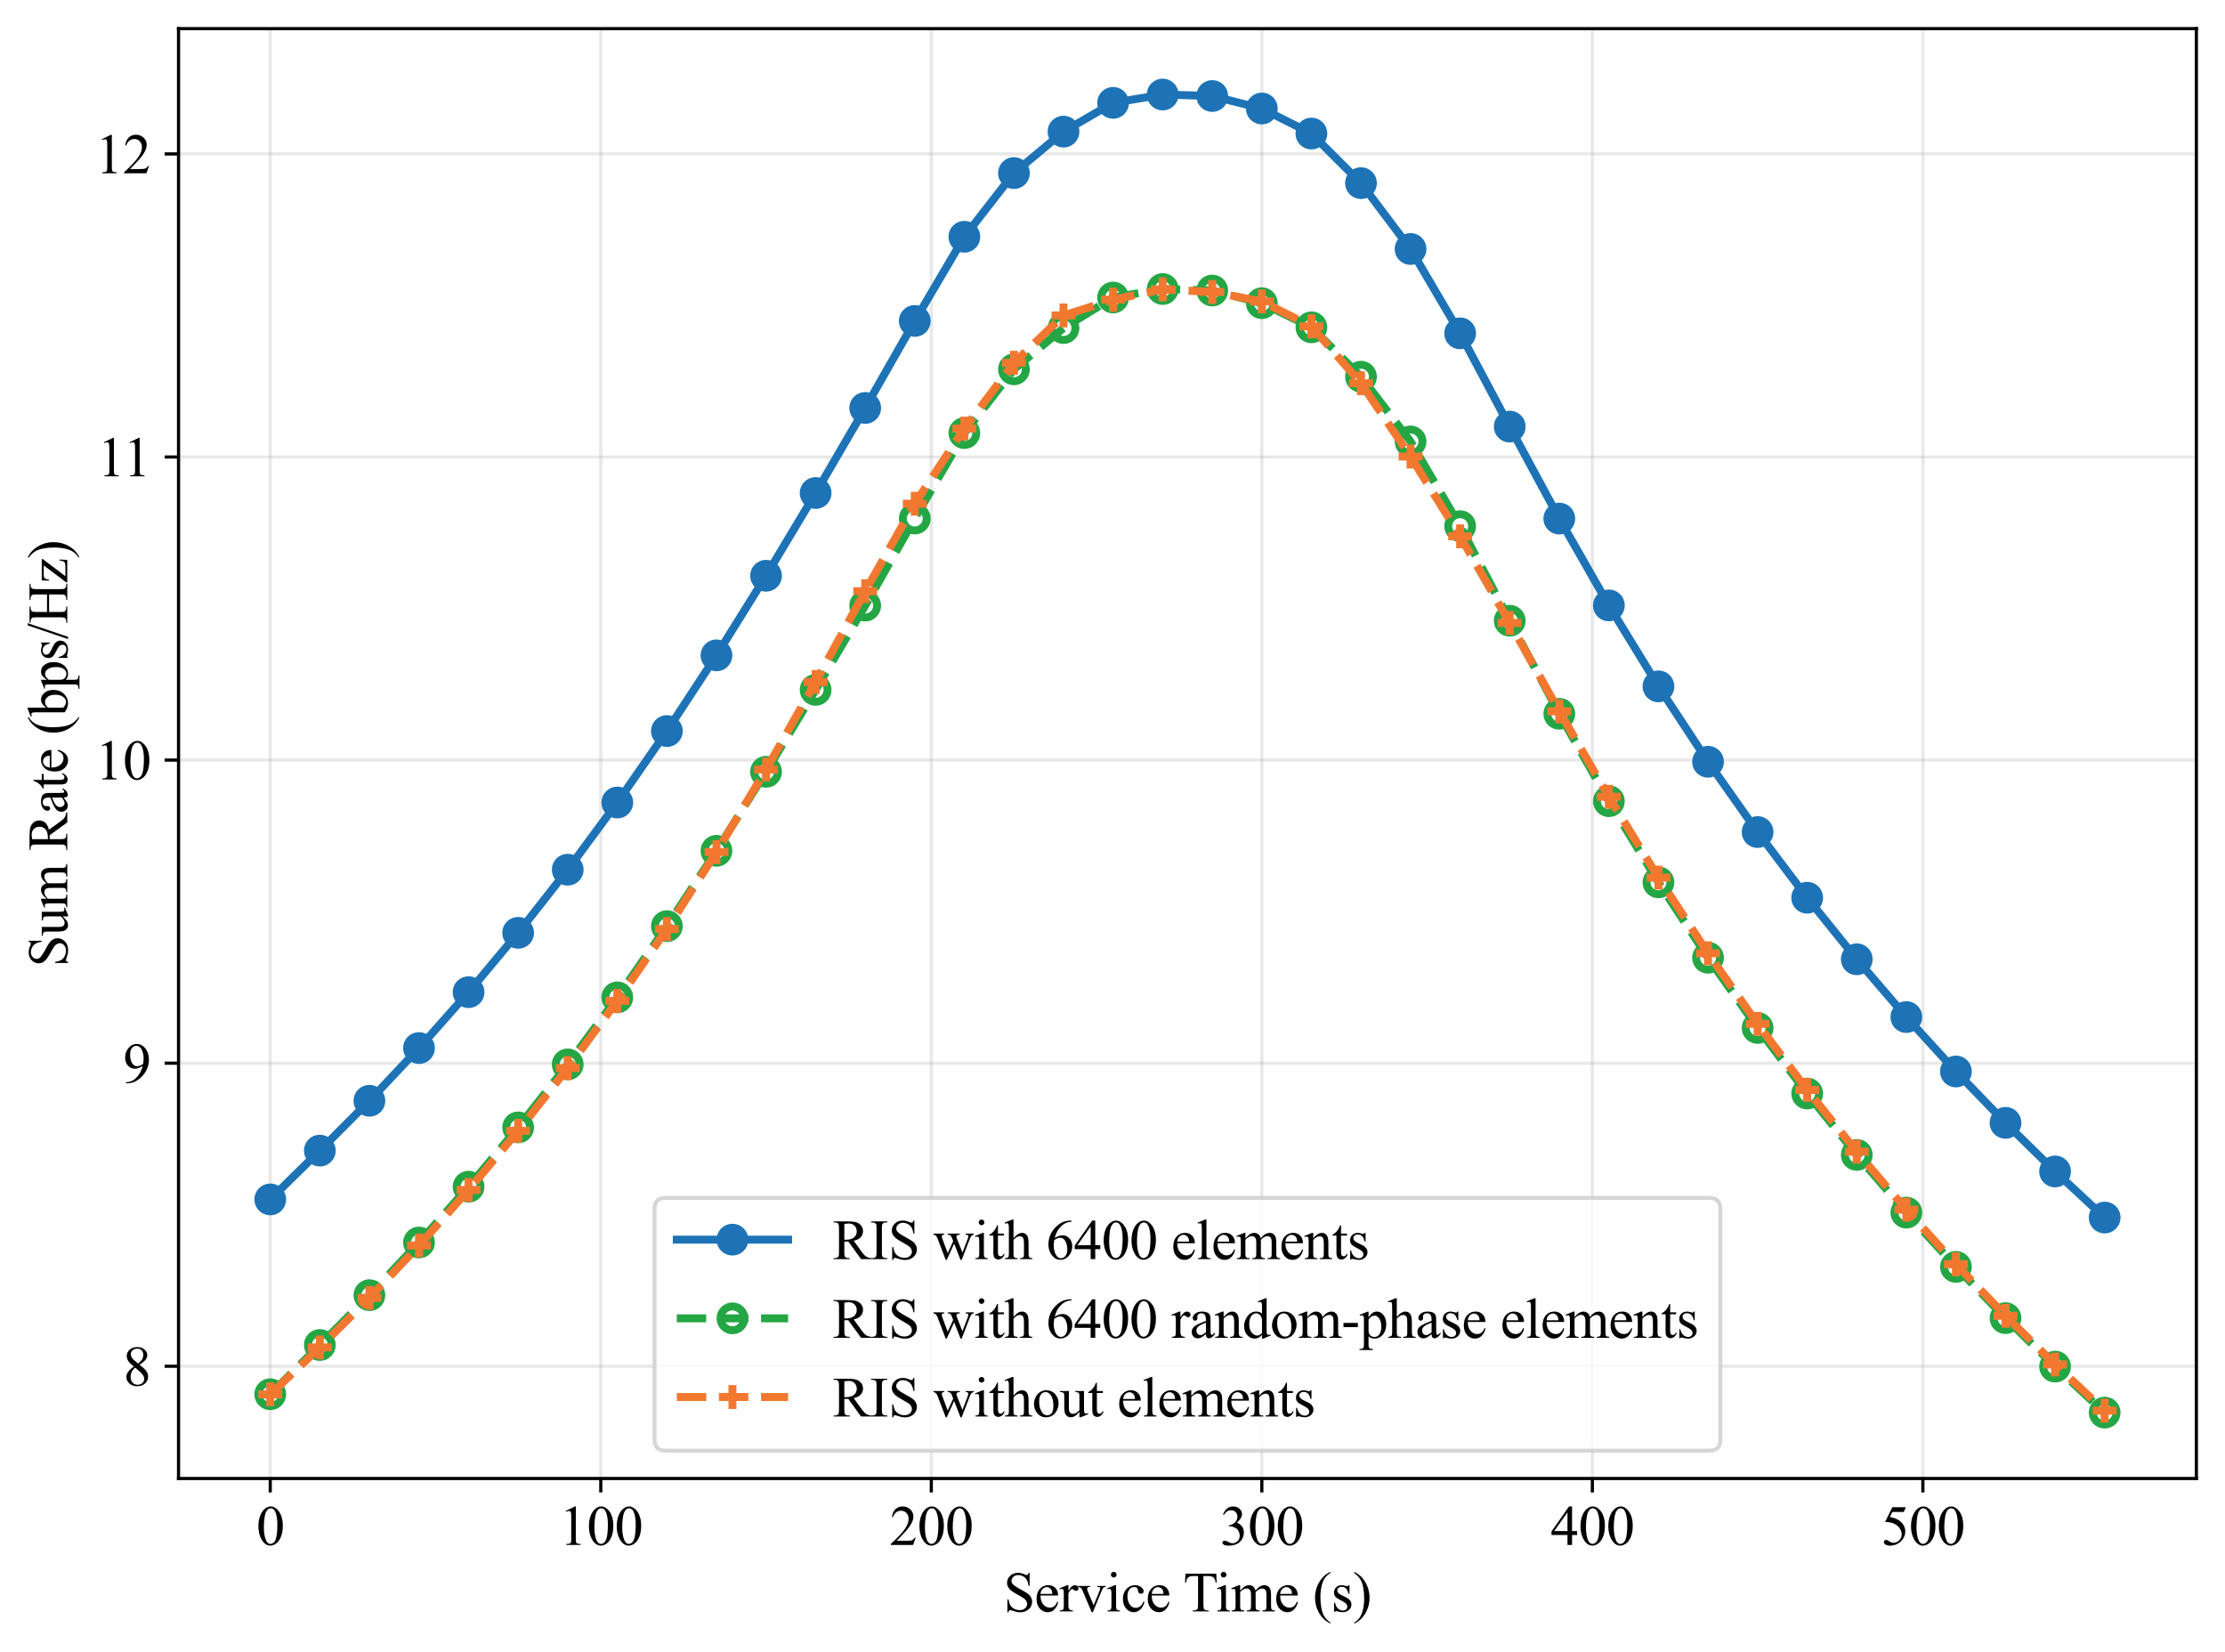 <?xml version="1.0" encoding="utf-8" standalone="no"?>
<!DOCTYPE svg PUBLIC "-//W3C//DTD SVG 1.1//EN"
  "http://www.w3.org/Graphics/SVG/1.1/DTD/svg11.dtd">
<svg xmlns:xlink="http://www.w3.org/1999/xlink" width="559.752pt" height="415.548pt" viewBox="0 0 559.752 415.548" xmlns="http://www.w3.org/2000/svg" version="1.1">
 <defs>
  <style type="text/css">*{stroke-linejoin: round; stroke-linecap: butt}</style>
 </defs>
 <g id="figure_1">
  <g id="patch_1">
   <path d="M 0 415.548 
L 559.752 415.548 
L 559.752 0 
L 0 0 
z
" style="fill: #ffffff"/>
  </g>
  <g id="axes_1">
   <g id="patch_2">
    <path d="M 44.916 371.916 
L 552.552 371.916 
L 552.552 7.2 
L 44.916 7.2 
z
" style="fill: #ffffff"/>
   </g>
   <g id="matplotlib.axis_1">
    <g id="xtick_1">
     <g id="line2d_1">
      <path d="M 67.99 371.916 
L 67.99 7.2 
" clip-path="url(#p9e7ca30a03)" style="fill: none; stroke: #b0b0b0; stroke-opacity: 0.3; stroke-width: 0.8; stroke-linecap: square"/>
     </g>
     <g id="line2d_2">
      <defs>
       <path id="mc1378a140d" d="M 0 0 
L 0 3.5 
" style="stroke: #000000; stroke-width: 0.8"/>
      </defs>
      <g>
       <use xlink:href="#mc1378a140d" x="67.99" y="371.916" style="stroke: #000000; stroke-width: 0.8"/>
      </g>
     </g>
     <g id="text_1">
      <!-- 0 -->
      <g transform="translate(64.49 388.637) scale(0.14 -0.14)">
       <defs>
        <path id="TimesNewRomanPSMT-30" d="M 231 2094 
Q 231 2819 450 3342 
Q 669 3866 1031 4122 
Q 1313 4325 1613 4325 
Q 2100 4325 2488 3828 
Q 2972 3213 2972 2159 
Q 2972 1422 2759 906 
Q 2547 391 2217 158 
Q 1888 -75 1581 -75 
Q 975 -75 572 641 
Q 231 1244 231 2094 
z
M 844 2016 
Q 844 1141 1059 588 
Q 1238 122 1591 122 
Q 1759 122 1940 273 
Q 2122 425 2216 781 
Q 2359 1319 2359 2297 
Q 2359 3022 2209 3506 
Q 2097 3866 1919 4016 
Q 1791 4119 1609 4119 
Q 1397 4119 1231 3928 
Q 1006 3669 925 3112 
Q 844 2556 844 2016 
z
" transform="scale(0.016)"/>
       </defs>
       <use xlink:href="#TimesNewRomanPSMT-30"/>
      </g>
     </g>
    </g>
    <g id="xtick_2">
     <g id="line2d_3">
      <path d="M 151.141 371.916 
L 151.141 7.2 
" clip-path="url(#p9e7ca30a03)" style="fill: none; stroke: #b0b0b0; stroke-opacity: 0.3; stroke-width: 0.8; stroke-linecap: square"/>
     </g>
     <g id="line2d_4">
      <g>
       <use xlink:href="#mc1378a140d" x="151.141" y="371.916" style="stroke: #000000; stroke-width: 0.8"/>
      </g>
     </g>
     <g id="text_2">
      <!-- 100 -->
      <g transform="translate(140.641 388.637) scale(0.14 -0.14)">
       <defs>
        <path id="TimesNewRomanPSMT-31" d="M 750 3822 
L 1781 4325 
L 1884 4325 
L 1884 747 
Q 1884 391 1914 303 
Q 1944 216 2037 169 
Q 2131 122 2419 116 
L 2419 0 
L 825 0 
L 825 116 
Q 1125 122 1212 167 
Q 1300 213 1334 289 
Q 1369 366 1369 747 
L 1369 3034 
Q 1369 3497 1338 3628 
Q 1316 3728 1258 3775 
Q 1200 3822 1119 3822 
Q 1003 3822 797 3725 
L 750 3822 
z
" transform="scale(0.016)"/>
       </defs>
       <use xlink:href="#TimesNewRomanPSMT-31"/>
       <use xlink:href="#TimesNewRomanPSMT-30" x="50"/>
       <use xlink:href="#TimesNewRomanPSMT-30" x="100"/>
      </g>
     </g>
    </g>
    <g id="xtick_3">
     <g id="line2d_5">
      <path d="M 234.292 371.916 
L 234.292 7.2 
" clip-path="url(#p9e7ca30a03)" style="fill: none; stroke: #b0b0b0; stroke-opacity: 0.3; stroke-width: 0.8; stroke-linecap: square"/>
     </g>
     <g id="line2d_6">
      <g>
       <use xlink:href="#mc1378a140d" x="234.292" y="371.916" style="stroke: #000000; stroke-width: 0.8"/>
      </g>
     </g>
     <g id="text_3">
      <!-- 200 -->
      <g transform="translate(223.792 388.637) scale(0.14 -0.14)">
       <defs>
        <path id="TimesNewRomanPSMT-32" d="M 2934 816 
L 2638 0 
L 138 0 
L 138 116 
Q 1241 1122 1691 1759 
Q 2141 2397 2141 2925 
Q 2141 3328 1894 3587 
Q 1647 3847 1303 3847 
Q 991 3847 742 3664 
Q 494 3481 375 3128 
L 259 3128 
Q 338 3706 661 4015 
Q 984 4325 1469 4325 
Q 1984 4325 2329 3994 
Q 2675 3663 2675 3213 
Q 2675 2891 2525 2569 
Q 2294 2063 1775 1497 
Q 997 647 803 472 
L 1909 472 
Q 2247 472 2383 497 
Q 2519 522 2628 598 
Q 2738 675 2819 816 
L 2934 816 
z
" transform="scale(0.016)"/>
       </defs>
       <use xlink:href="#TimesNewRomanPSMT-32"/>
       <use xlink:href="#TimesNewRomanPSMT-30" x="50"/>
       <use xlink:href="#TimesNewRomanPSMT-30" x="100"/>
      </g>
     </g>
    </g>
    <g id="xtick_4">
     <g id="line2d_7">
      <path d="M 317.443 371.916 
L 317.443 7.2 
" clip-path="url(#p9e7ca30a03)" style="fill: none; stroke: #b0b0b0; stroke-opacity: 0.3; stroke-width: 0.8; stroke-linecap: square"/>
     </g>
     <g id="line2d_8">
      <g>
       <use xlink:href="#mc1378a140d" x="317.443" y="371.916" style="stroke: #000000; stroke-width: 0.8"/>
      </g>
     </g>
     <g id="text_4">
      <!-- 300 -->
      <g transform="translate(306.943 388.637) scale(0.14 -0.14)">
       <defs>
        <path id="TimesNewRomanPSMT-33" d="M 325 3431 
Q 506 3859 782 4092 
Q 1059 4325 1472 4325 
Q 1981 4325 2253 3994 
Q 2459 3747 2459 3466 
Q 2459 3003 1878 2509 
Q 2269 2356 2469 2072 
Q 2669 1788 2669 1403 
Q 2669 853 2319 450 
Q 1863 -75 997 -75 
Q 569 -75 414 31 
Q 259 138 259 259 
Q 259 350 332 419 
Q 406 488 509 488 
Q 588 488 669 463 
Q 722 447 909 348 
Q 1097 250 1169 231 
Q 1284 197 1416 197 
Q 1734 197 1970 444 
Q 2206 691 2206 1028 
Q 2206 1275 2097 1509 
Q 2016 1684 1919 1775 
Q 1784 1900 1550 2001 
Q 1316 2103 1072 2103 
L 972 2103 
L 972 2197 
Q 1219 2228 1467 2375 
Q 1716 2522 1828 2728 
Q 1941 2934 1941 3181 
Q 1941 3503 1739 3701 
Q 1538 3900 1238 3900 
Q 753 3900 428 3381 
L 325 3431 
z
" transform="scale(0.016)"/>
       </defs>
       <use xlink:href="#TimesNewRomanPSMT-33"/>
       <use xlink:href="#TimesNewRomanPSMT-30" x="50"/>
       <use xlink:href="#TimesNewRomanPSMT-30" x="100"/>
      </g>
     </g>
    </g>
    <g id="xtick_5">
     <g id="line2d_9">
      <path d="M 400.594 371.916 
L 400.594 7.2 
" clip-path="url(#p9e7ca30a03)" style="fill: none; stroke: #b0b0b0; stroke-opacity: 0.3; stroke-width: 0.8; stroke-linecap: square"/>
     </g>
     <g id="line2d_10">
      <g>
       <use xlink:href="#mc1378a140d" x="400.594" y="371.916" style="stroke: #000000; stroke-width: 0.8"/>
      </g>
     </g>
     <g id="text_5">
      <!-- 400 -->
      <g transform="translate(390.094 388.637) scale(0.14 -0.14)">
       <defs>
        <path id="TimesNewRomanPSMT-34" d="M 2978 1563 
L 2978 1119 
L 2409 1119 
L 2409 0 
L 1894 0 
L 1894 1119 
L 100 1119 
L 100 1519 
L 2066 4325 
L 2409 4325 
L 2409 1563 
L 2978 1563 
z
M 1894 1563 
L 1894 3666 
L 406 1563 
L 1894 1563 
z
" transform="scale(0.016)"/>
       </defs>
       <use xlink:href="#TimesNewRomanPSMT-34"/>
       <use xlink:href="#TimesNewRomanPSMT-30" x="50"/>
       <use xlink:href="#TimesNewRomanPSMT-30" x="100"/>
      </g>
     </g>
    </g>
    <g id="xtick_6">
     <g id="line2d_11">
      <path d="M 483.745 371.916 
L 483.745 7.2 
" clip-path="url(#p9e7ca30a03)" style="fill: none; stroke: #b0b0b0; stroke-opacity: 0.3; stroke-width: 0.8; stroke-linecap: square"/>
     </g>
     <g id="line2d_12">
      <g>
       <use xlink:href="#mc1378a140d" x="483.745" y="371.916" style="stroke: #000000; stroke-width: 0.8"/>
      </g>
     </g>
     <g id="text_6">
      <!-- 500 -->
      <g transform="translate(473.245 388.637) scale(0.14 -0.14)">
       <defs>
        <path id="TimesNewRomanPSMT-35" d="M 2778 4238 
L 2534 3706 
L 1259 3706 
L 981 3138 
Q 1809 3016 2294 2522 
Q 2709 2097 2709 1522 
Q 2709 1188 2573 903 
Q 2438 619 2231 419 
Q 2025 219 1772 97 
Q 1413 -75 1034 -75 
Q 653 -75 479 54 
Q 306 184 306 341 
Q 306 428 378 495 
Q 450 563 559 563 
Q 641 563 702 538 
Q 763 513 909 409 
Q 1144 247 1384 247 
Q 1750 247 2026 523 
Q 2303 800 2303 1197 
Q 2303 1581 2056 1914 
Q 1809 2247 1375 2428 
Q 1034 2569 447 2591 
L 1259 4238 
L 2778 4238 
z
" transform="scale(0.016)"/>
       </defs>
       <use xlink:href="#TimesNewRomanPSMT-35"/>
       <use xlink:href="#TimesNewRomanPSMT-30" x="50"/>
       <use xlink:href="#TimesNewRomanPSMT-30" x="100"/>
      </g>
     </g>
    </g>
    <g id="text_7">
     <!-- Service Time (s) -->
     <g transform="translate(252.453 405.353) scale(0.14 -0.14)">
      <defs>
       <path id="TimesNewRomanPSMT-53" d="M 2934 4334 
L 2934 2869 
L 2819 2869 
Q 2763 3291 2617 3541 
Q 2472 3791 2203 3937 
Q 1934 4084 1647 4084 
Q 1322 4084 1109 3886 
Q 897 3688 897 3434 
Q 897 3241 1031 3081 
Q 1225 2847 1953 2456 
Q 2547 2138 2764 1967 
Q 2981 1797 3098 1565 
Q 3216 1334 3216 1081 
Q 3216 600 2842 251 
Q 2469 -97 1881 -97 
Q 1697 -97 1534 -69 
Q 1438 -53 1133 45 
Q 828 144 747 144 
Q 669 144 623 97 
Q 578 50 556 -97 
L 441 -97 
L 441 1356 
L 556 1356 
Q 638 900 775 673 
Q 913 447 1195 297 
Q 1478 147 1816 147 
Q 2206 147 2432 353 
Q 2659 559 2659 841 
Q 2659 997 2573 1156 
Q 2488 1316 2306 1453 
Q 2184 1547 1640 1851 
Q 1097 2156 867 2337 
Q 638 2519 519 2737 
Q 400 2956 400 3219 
Q 400 3675 750 4004 
Q 1100 4334 1641 4334 
Q 1978 4334 2356 4169 
Q 2531 4091 2603 4091 
Q 2684 4091 2736 4139 
Q 2788 4188 2819 4334 
L 2934 4334 
z
" transform="scale(0.016)"/>
       <path id="TimesNewRomanPSMT-65" d="M 681 1784 
Q 678 1147 991 784 
Q 1303 422 1725 422 
Q 2006 422 2214 576 
Q 2422 731 2563 1106 
L 2659 1044 
Q 2594 616 2278 264 
Q 1963 -88 1488 -88 
Q 972 -88 605 314 
Q 238 716 238 1394 
Q 238 2128 614 2539 
Q 991 2950 1559 2950 
Q 2041 2950 2350 2633 
Q 2659 2316 2659 1784 
L 681 1784 
z
M 681 1966 
L 2006 1966 
Q 1991 2241 1941 2353 
Q 1863 2528 1708 2628 
Q 1553 2728 1384 2728 
Q 1125 2728 920 2526 
Q 716 2325 681 1966 
z
" transform="scale(0.016)"/>
       <path id="TimesNewRomanPSMT-72" d="M 1038 2947 
L 1038 2303 
Q 1397 2947 1775 2947 
Q 1947 2947 2059 2842 
Q 2172 2738 2172 2600 
Q 2172 2478 2090 2393 
Q 2009 2309 1897 2309 
Q 1788 2309 1652 2417 
Q 1516 2525 1450 2525 
Q 1394 2525 1328 2463 
Q 1188 2334 1038 2041 
L 1038 669 
Q 1038 431 1097 309 
Q 1138 225 1241 169 
Q 1344 113 1538 113 
L 1538 0 
L 72 0 
L 72 113 
Q 291 113 397 181 
Q 475 231 506 341 
Q 522 394 522 644 
L 522 1753 
Q 522 2253 501 2348 
Q 481 2444 426 2487 
Q 372 2531 291 2531 
Q 194 2531 72 2484 
L 41 2597 
L 906 2947 
L 1038 2947 
z
" transform="scale(0.016)"/>
       <path id="TimesNewRomanPSMT-76" d="M 53 2863 
L 1400 2863 
L 1400 2747 
L 1313 2747 
Q 1191 2747 1127 2687 
Q 1063 2628 1063 2528 
Q 1063 2419 1128 2269 
L 1794 688 
L 2463 2328 
Q 2534 2503 2534 2594 
Q 2534 2638 2509 2666 
Q 2475 2713 2422 2730 
Q 2369 2747 2206 2747 
L 2206 2863 
L 3141 2863 
L 3141 2747 
Q 2978 2734 2916 2681 
Q 2806 2588 2719 2369 
L 1703 -88 
L 1575 -88 
L 553 2328 
Q 484 2497 421 2570 
Q 359 2644 263 2694 
Q 209 2722 53 2747 
L 53 2863 
z
" transform="scale(0.016)"/>
       <path id="TimesNewRomanPSMT-69" d="M 928 4444 
Q 1059 4444 1151 4351 
Q 1244 4259 1244 4128 
Q 1244 3997 1151 3903 
Q 1059 3809 928 3809 
Q 797 3809 703 3903 
Q 609 3997 609 4128 
Q 609 4259 701 4351 
Q 794 4444 928 4444 
z
M 1188 2947 
L 1188 647 
Q 1188 378 1227 289 
Q 1266 200 1342 156 
Q 1419 113 1622 113 
L 1622 0 
L 231 0 
L 231 113 
Q 441 113 512 153 
Q 584 194 626 287 
Q 669 381 669 647 
L 669 1750 
Q 669 2216 641 2353 
Q 619 2453 572 2492 
Q 525 2531 444 2531 
Q 356 2531 231 2484 
L 188 2597 
L 1050 2947 
L 1188 2947 
z
" transform="scale(0.016)"/>
       <path id="TimesNewRomanPSMT-63" d="M 2631 1088 
Q 2516 522 2178 217 
Q 1841 -88 1431 -88 
Q 944 -88 581 321 
Q 219 731 219 1428 
Q 219 2103 620 2525 
Q 1022 2947 1584 2947 
Q 2006 2947 2278 2723 
Q 2550 2500 2550 2259 
Q 2550 2141 2473 2067 
Q 2397 1994 2259 1994 
Q 2075 1994 1981 2113 
Q 1928 2178 1911 2362 
Q 1894 2547 1784 2644 
Q 1675 2738 1481 2738 
Q 1169 2738 978 2506 
Q 725 2200 725 1697 
Q 725 1184 976 792 
Q 1228 400 1656 400 
Q 1963 400 2206 609 
Q 2378 753 2541 1131 
L 2631 1088 
z
" transform="scale(0.016)"/>
       <path id="TimesNewRomanPSMT-20" transform="scale(0.016)"/>
       <path id="TimesNewRomanPSMT-54" d="M 3703 4238 
L 3750 3244 
L 3631 3244 
Q 3597 3506 3538 3619 
Q 3441 3800 3280 3886 
Q 3119 3972 2856 3972 
L 2259 3972 
L 2259 734 
Q 2259 344 2344 247 
Q 2463 116 2709 116 
L 2856 116 
L 2856 0 
L 1059 0 
L 1059 116 
L 1209 116 
Q 1478 116 1591 278 
Q 1659 378 1659 734 
L 1659 3972 
L 1150 3972 
Q 853 3972 728 3928 
Q 566 3869 450 3700 
Q 334 3531 313 3244 
L 194 3244 
L 244 4238 
L 3703 4238 
z
" transform="scale(0.016)"/>
       <path id="TimesNewRomanPSMT-6d" d="M 1050 2338 
Q 1363 2650 1419 2697 
Q 1559 2816 1721 2881 
Q 1884 2947 2044 2947 
Q 2313 2947 2506 2790 
Q 2700 2634 2766 2338 
Q 3088 2713 3309 2830 
Q 3531 2947 3766 2947 
Q 3994 2947 4170 2830 
Q 4347 2713 4450 2447 
Q 4519 2266 4519 1878 
L 4519 647 
Q 4519 378 4559 278 
Q 4591 209 4675 161 
Q 4759 113 4950 113 
L 4950 0 
L 3538 0 
L 3538 113 
L 3597 113 
Q 3781 113 3884 184 
Q 3956 234 3988 344 
Q 4000 397 4000 647 
L 4000 1878 
Q 4000 2228 3916 2372 
Q 3794 2572 3525 2572 
Q 3359 2572 3192 2489 
Q 3025 2406 2788 2181 
L 2781 2147 
L 2788 2013 
L 2788 647 
Q 2788 353 2820 281 
Q 2853 209 2943 161 
Q 3034 113 3253 113 
L 3253 0 
L 1806 0 
L 1806 113 
Q 2044 113 2133 169 
Q 2222 225 2256 338 
Q 2272 391 2272 647 
L 2272 1878 
Q 2272 2228 2169 2381 
Q 2031 2581 1784 2581 
Q 1616 2581 1450 2491 
Q 1191 2353 1050 2181 
L 1050 647 
Q 1050 366 1089 281 
Q 1128 197 1204 155 
Q 1281 113 1516 113 
L 1516 0 
L 100 0 
L 100 113 
Q 297 113 375 155 
Q 453 197 493 289 
Q 534 381 534 647 
L 534 1741 
Q 534 2213 506 2350 
Q 484 2453 437 2492 
Q 391 2531 309 2531 
Q 222 2531 100 2484 
L 53 2597 
L 916 2947 
L 1050 2947 
L 1050 2338 
z
" transform="scale(0.016)"/>
       <path id="TimesNewRomanPSMT-28" d="M 1988 -1253 
L 1988 -1369 
Q 1516 -1131 1200 -813 
Q 750 -359 506 256 
Q 263 872 263 1534 
Q 263 2503 741 3301 
Q 1219 4100 1988 4444 
L 1988 4313 
Q 1603 4100 1356 3731 
Q 1109 3363 987 2797 
Q 866 2231 866 1616 
Q 866 947 969 400 
Q 1050 -31 1165 -292 
Q 1281 -553 1476 -793 
Q 1672 -1034 1988 -1253 
z
" transform="scale(0.016)"/>
       <path id="TimesNewRomanPSMT-73" d="M 2050 2947 
L 2050 1972 
L 1947 1972 
Q 1828 2431 1642 2597 
Q 1456 2763 1169 2763 
Q 950 2763 815 2647 
Q 681 2531 681 2391 
Q 681 2216 781 2091 
Q 878 1963 1175 1819 
L 1631 1597 
Q 2266 1288 2266 781 
Q 2266 391 1970 151 
Q 1675 -88 1309 -88 
Q 1047 -88 709 6 
Q 606 38 541 38 
Q 469 38 428 -44 
L 325 -44 
L 325 978 
L 428 978 
Q 516 541 762 319 
Q 1009 97 1316 97 
Q 1531 97 1667 223 
Q 1803 350 1803 528 
Q 1803 744 1651 891 
Q 1500 1038 1047 1263 
Q 594 1488 453 1669 
Q 313 1847 313 2119 
Q 313 2472 555 2709 
Q 797 2947 1181 2947 
Q 1350 2947 1591 2875 
Q 1750 2828 1803 2828 
Q 1853 2828 1881 2850 
Q 1909 2872 1947 2947 
L 2050 2947 
z
" transform="scale(0.016)"/>
       <path id="TimesNewRomanPSMT-29" d="M 144 4313 
L 144 4444 
Q 619 4209 934 3891 
Q 1381 3434 1625 2820 
Q 1869 2206 1869 1541 
Q 1869 572 1392 -226 
Q 916 -1025 144 -1369 
L 144 -1253 
Q 528 -1038 776 -670 
Q 1025 -303 1145 264 
Q 1266 831 1266 1447 
Q 1266 2113 1163 2663 
Q 1084 3094 967 3353 
Q 850 3613 656 3853 
Q 463 4094 144 4313 
z
" transform="scale(0.016)"/>
      </defs>
      <use xlink:href="#TimesNewRomanPSMT-53"/>
      <use xlink:href="#TimesNewRomanPSMT-65" x="55.615"/>
      <use xlink:href="#TimesNewRomanPSMT-72" x="100"/>
      <use xlink:href="#TimesNewRomanPSMT-76" x="133.301"/>
      <use xlink:href="#TimesNewRomanPSMT-69" x="183.301"/>
      <use xlink:href="#TimesNewRomanPSMT-63" x="211.084"/>
      <use xlink:href="#TimesNewRomanPSMT-65" x="255.469"/>
      <use xlink:href="#TimesNewRomanPSMT-20" x="299.854"/>
      <use xlink:href="#TimesNewRomanPSMT-54" x="323.104"/>
      <use xlink:href="#TimesNewRomanPSMT-69" x="380.688"/>
      <use xlink:href="#TimesNewRomanPSMT-6d" x="408.471"/>
      <use xlink:href="#TimesNewRomanPSMT-65" x="486.254"/>
      <use xlink:href="#TimesNewRomanPSMT-20" x="530.639"/>
      <use xlink:href="#TimesNewRomanPSMT-28" x="555.639"/>
      <use xlink:href="#TimesNewRomanPSMT-73" x="588.939"/>
      <use xlink:href="#TimesNewRomanPSMT-29" x="627.855"/>
     </g>
    </g>
   </g>
   <g id="matplotlib.axis_2">
    <g id="ytick_1">
     <g id="line2d_13">
      <path d="M 44.916 343.678 
L 552.552 343.678 
" clip-path="url(#p9e7ca30a03)" style="fill: none; stroke: #b0b0b0; stroke-opacity: 0.3; stroke-width: 0.8; stroke-linecap: square"/>
     </g>
     <g id="line2d_14">
      <defs>
       <path id="mc62c0e7696" d="M 0 0 
L -3.5 0 
" style="stroke: #000000; stroke-width: 0.8"/>
      </defs>
      <g>
       <use xlink:href="#mc62c0e7696" x="44.916" y="343.678" style="stroke: #000000; stroke-width: 0.8"/>
      </g>
     </g>
     <g id="text_8">
      <!-- 8 -->
      <g transform="translate(30.916 348.539) scale(0.14 -0.14)">
       <defs>
        <path id="TimesNewRomanPSMT-38" d="M 1228 2134 
Q 725 2547 579 2797 
Q 434 3047 434 3316 
Q 434 3728 753 4026 
Q 1072 4325 1600 4325 
Q 2113 4325 2425 4047 
Q 2738 3769 2738 3413 
Q 2738 3175 2569 2928 
Q 2400 2681 1866 2347 
Q 2416 1922 2594 1678 
Q 2831 1359 2831 1006 
Q 2831 559 2490 242 
Q 2150 -75 1597 -75 
Q 994 -75 656 303 
Q 388 606 388 966 
Q 388 1247 577 1523 
Q 766 1800 1228 2134 
z
M 1719 2469 
Q 2094 2806 2194 3001 
Q 2294 3197 2294 3444 
Q 2294 3772 2109 3958 
Q 1925 4144 1606 4144 
Q 1288 4144 1088 3959 
Q 888 3775 888 3528 
Q 888 3366 970 3203 
Q 1053 3041 1206 2894 
L 1719 2469 
z
M 1375 2016 
Q 1116 1797 991 1539 
Q 866 1281 866 981 
Q 866 578 1086 336 
Q 1306 94 1647 94 
Q 1984 94 2187 284 
Q 2391 475 2391 747 
Q 2391 972 2272 1150 
Q 2050 1481 1375 2016 
z
" transform="scale(0.016)"/>
       </defs>
       <use xlink:href="#TimesNewRomanPSMT-38"/>
      </g>
     </g>
    </g>
    <g id="ytick_2">
     <g id="line2d_15">
      <path d="M 44.916 267.439 
L 552.552 267.439 
" clip-path="url(#p9e7ca30a03)" style="fill: none; stroke: #b0b0b0; stroke-opacity: 0.3; stroke-width: 0.8; stroke-linecap: square"/>
     </g>
     <g id="line2d_16">
      <g>
       <use xlink:href="#mc62c0e7696" x="44.916" y="267.439" style="stroke: #000000; stroke-width: 0.8"/>
      </g>
     </g>
     <g id="text_9">
      <!-- 9 -->
      <g transform="translate(30.916 272.299) scale(0.14 -0.14)">
       <defs>
        <path id="TimesNewRomanPSMT-39" d="M 338 -88 
L 338 28 
Q 744 34 1094 217 
Q 1444 400 1770 856 
Q 2097 1313 2225 1859 
Q 1734 1544 1338 1544 
Q 891 1544 572 1889 
Q 253 2234 253 2806 
Q 253 3363 572 3797 
Q 956 4325 1575 4325 
Q 2097 4325 2469 3894 
Q 2925 3359 2925 2575 
Q 2925 1869 2578 1258 
Q 2231 647 1613 244 
Q 1109 -88 516 -88 
L 338 -88 
z
M 2275 2091 
Q 2331 2497 2331 2741 
Q 2331 3044 2228 3395 
Q 2125 3747 1936 3934 
Q 1747 4122 1506 4122 
Q 1228 4122 1018 3872 
Q 809 3622 809 3128 
Q 809 2469 1088 2097 
Q 1291 1828 1588 1828 
Q 1731 1828 1928 1897 
Q 2125 1966 2275 2091 
z
" transform="scale(0.016)"/>
       </defs>
       <use xlink:href="#TimesNewRomanPSMT-39"/>
      </g>
     </g>
    </g>
    <g id="ytick_3">
     <g id="line2d_17">
      <path d="M 44.916 191.199 
L 552.552 191.199 
" clip-path="url(#p9e7ca30a03)" style="fill: none; stroke: #b0b0b0; stroke-opacity: 0.3; stroke-width: 0.8; stroke-linecap: square"/>
     </g>
     <g id="line2d_18">
      <g>
       <use xlink:href="#mc62c0e7696" x="44.916" y="191.199" style="stroke: #000000; stroke-width: 0.8"/>
      </g>
     </g>
     <g id="text_10">
      <!-- 10 -->
      <g transform="translate(23.916 196.06) scale(0.14 -0.14)">
       <use xlink:href="#TimesNewRomanPSMT-31"/>
       <use xlink:href="#TimesNewRomanPSMT-30" x="50"/>
      </g>
     </g>
    </g>
    <g id="ytick_4">
     <g id="line2d_19">
      <path d="M 44.916 114.96 
L 552.552 114.96 
" clip-path="url(#p9e7ca30a03)" style="fill: none; stroke: #b0b0b0; stroke-opacity: 0.3; stroke-width: 0.8; stroke-linecap: square"/>
     </g>
     <g id="line2d_20">
      <g>
       <use xlink:href="#mc62c0e7696" x="44.916" y="114.96" style="stroke: #000000; stroke-width: 0.8"/>
      </g>
     </g>
     <g id="text_11">
      <!-- 11 -->
      <g transform="translate(24.441 119.821) scale(0.14 -0.14)">
       <use xlink:href="#TimesNewRomanPSMT-31"/>
       <use xlink:href="#TimesNewRomanPSMT-31" x="46.25"/>
      </g>
     </g>
    </g>
    <g id="ytick_5">
     <g id="line2d_21">
      <path d="M 44.916 38.721 
L 552.552 38.721 
" clip-path="url(#p9e7ca30a03)" style="fill: none; stroke: #b0b0b0; stroke-opacity: 0.3; stroke-width: 0.8; stroke-linecap: square"/>
     </g>
     <g id="line2d_22">
      <g>
       <use xlink:href="#mc62c0e7696" x="44.916" y="38.721" style="stroke: #000000; stroke-width: 0.8"/>
      </g>
     </g>
     <g id="text_12">
      <!-- 12 -->
      <g transform="translate(23.916 43.581) scale(0.14 -0.14)">
       <use xlink:href="#TimesNewRomanPSMT-31"/>
       <use xlink:href="#TimesNewRomanPSMT-32" x="50"/>
      </g>
     </g>
    </g>
    <g id="text_13">
     <!-- Sum Rate (bps/Hz) -->
     <g transform="translate(16.921 243.218) rotate(-90) scale(0.14 -0.14)">
      <defs>
       <path id="TimesNewRomanPSMT-75" d="M 2709 2863 
L 2709 1128 
Q 2709 631 2732 520 
Q 2756 409 2807 365 
Q 2859 322 2928 322 
Q 3025 322 3147 375 
L 3191 266 
L 2334 -88 
L 2194 -88 
L 2194 519 
Q 1825 119 1631 15 
Q 1438 -88 1222 -88 
Q 981 -88 804 51 
Q 628 191 559 409 
Q 491 628 491 1028 
L 491 2306 
Q 491 2509 447 2587 
Q 403 2666 317 2708 
Q 231 2750 6 2747 
L 6 2863 
L 1009 2863 
L 1009 947 
Q 1009 547 1148 422 
Q 1288 297 1484 297 
Q 1619 297 1789 381 
Q 1959 466 2194 703 
L 2194 2325 
Q 2194 2569 2105 2655 
Q 2016 2741 1734 2747 
L 1734 2863 
L 2709 2863 
z
" transform="scale(0.016)"/>
       <path id="TimesNewRomanPSMT-52" d="M 4325 0 
L 3194 0 
L 1759 1981 
Q 1600 1975 1500 1975 
Q 1459 1975 1412 1976 
Q 1366 1978 1316 1981 
L 1316 750 
Q 1316 350 1403 253 
Q 1522 116 1759 116 
L 1925 116 
L 1925 0 
L 109 0 
L 109 116 
L 269 116 
Q 538 116 653 291 
Q 719 388 719 750 
L 719 3488 
Q 719 3888 631 3984 
Q 509 4122 269 4122 
L 109 4122 
L 109 4238 
L 1653 4238 
Q 2328 4238 2648 4139 
Q 2969 4041 3192 3777 
Q 3416 3513 3416 3147 
Q 3416 2756 3161 2468 
Q 2906 2181 2372 2063 
L 3247 847 
Q 3547 428 3762 290 
Q 3978 153 4325 116 
L 4325 0 
z
M 1316 2178 
Q 1375 2178 1419 2176 
Q 1463 2175 1491 2175 
Q 2097 2175 2405 2437 
Q 2713 2700 2713 3106 
Q 2713 3503 2464 3751 
Q 2216 4000 1806 4000 
Q 1625 4000 1316 3941 
L 1316 2178 
z
" transform="scale(0.016)"/>
       <path id="TimesNewRomanPSMT-61" d="M 1822 413 
Q 1381 72 1269 19 
Q 1100 -59 909 -59 
Q 613 -59 420 144 
Q 228 347 228 678 
Q 228 888 322 1041 
Q 450 1253 767 1440 
Q 1084 1628 1822 1897 
L 1822 2009 
Q 1822 2438 1686 2597 
Q 1550 2756 1291 2756 
Q 1094 2756 978 2650 
Q 859 2544 859 2406 
L 866 2225 
Q 866 2081 792 2003 
Q 719 1925 600 1925 
Q 484 1925 411 2006 
Q 338 2088 338 2228 
Q 338 2497 613 2722 
Q 888 2947 1384 2947 
Q 1766 2947 2009 2819 
Q 2194 2722 2281 2516 
Q 2338 2381 2338 1966 
L 2338 994 
Q 2338 584 2353 492 
Q 2369 400 2405 369 
Q 2441 338 2488 338 
Q 2538 338 2575 359 
Q 2641 400 2828 588 
L 2828 413 
Q 2478 -56 2159 -56 
Q 2006 -56 1915 50 
Q 1825 156 1822 413 
z
M 1822 616 
L 1822 1706 
Q 1350 1519 1213 1441 
Q 966 1303 859 1153 
Q 753 1003 753 825 
Q 753 600 887 451 
Q 1022 303 1197 303 
Q 1434 303 1822 616 
z
" transform="scale(0.016)"/>
       <path id="TimesNewRomanPSMT-74" d="M 1031 3803 
L 1031 2863 
L 1700 2863 
L 1700 2644 
L 1031 2644 
L 1031 788 
Q 1031 509 1111 412 
Q 1191 316 1316 316 
Q 1419 316 1516 380 
Q 1613 444 1666 569 
L 1788 569 
Q 1678 263 1478 108 
Q 1278 -47 1066 -47 
Q 922 -47 784 33 
Q 647 113 581 261 
Q 516 409 516 719 
L 516 2644 
L 63 2644 
L 63 2747 
Q 234 2816 414 2980 
Q 594 3144 734 3369 
Q 806 3488 934 3803 
L 1031 3803 
z
" transform="scale(0.016)"/>
       <path id="TimesNewRomanPSMT-62" d="M 984 2369 
Q 1400 2947 1881 2947 
Q 2322 2947 2650 2570 
Q 2978 2194 2978 1541 
Q 2978 778 2472 313 
Q 2038 -88 1503 -88 
Q 1253 -88 995 3 
Q 738 94 469 275 
L 469 3241 
Q 469 3728 445 3840 
Q 422 3953 372 3993 
Q 322 4034 247 4034 
Q 159 4034 28 3984 
L -16 4094 
L 844 4444 
L 984 4444 
L 984 2369 
z
M 984 2169 
L 984 456 
Q 1144 300 1314 220 
Q 1484 141 1663 141 
Q 1947 141 2192 453 
Q 2438 766 2438 1363 
Q 2438 1913 2192 2208 
Q 1947 2503 1634 2503 
Q 1469 2503 1303 2419 
Q 1178 2356 984 2169 
z
" transform="scale(0.016)"/>
       <path id="TimesNewRomanPSMT-70" d="M -6 2578 
L 875 2934 
L 994 2934 
L 994 2266 
Q 1216 2644 1439 2795 
Q 1663 2947 1909 2947 
Q 2341 2947 2628 2609 
Q 2981 2197 2981 1534 
Q 2981 794 2556 309 
Q 2206 -88 1675 -88 
Q 1444 -88 1275 -22 
Q 1150 25 994 166 
L 994 -706 
Q 994 -1000 1030 -1079 
Q 1066 -1159 1155 -1206 
Q 1244 -1253 1478 -1253 
L 1478 -1369 
L -22 -1369 
L -22 -1253 
L 56 -1253 
Q 228 -1256 350 -1188 
Q 409 -1153 442 -1076 
Q 475 -1000 475 -688 
L 475 2019 
Q 475 2297 450 2372 
Q 425 2447 370 2484 
Q 316 2522 222 2522 
Q 147 2522 31 2478 
L -6 2578 
z
M 994 2081 
L 994 1013 
Q 994 666 1022 556 
Q 1066 375 1236 237 
Q 1406 100 1666 100 
Q 1978 100 2172 344 
Q 2425 663 2425 1241 
Q 2425 1897 2138 2250 
Q 1938 2494 1663 2494 
Q 1513 2494 1366 2419 
Q 1253 2363 994 2081 
z
" transform="scale(0.016)"/>
       <path id="TimesNewRomanPSMT-2f" d="M 1794 4444 
L 259 -88 
L 9 -88 
L 1544 4444 
L 1794 4444 
z
" transform="scale(0.016)"/>
       <path id="TimesNewRomanPSMT-48" d="M 1316 2272 
L 3284 2272 
L 3284 3484 
Q 3284 3809 3244 3913 
Q 3213 3991 3113 4047 
Q 2978 4122 2828 4122 
L 2678 4122 
L 2678 4238 
L 4491 4238 
L 4491 4122 
L 4341 4122 
Q 4191 4122 4056 4050 
Q 3956 4000 3920 3898 
Q 3884 3797 3884 3484 
L 3884 750 
Q 3884 428 3925 325 
Q 3956 247 4053 191 
Q 4191 116 4341 116 
L 4491 116 
L 4491 0 
L 2678 0 
L 2678 116 
L 2828 116 
Q 3088 116 3206 269 
Q 3284 369 3284 750 
L 3284 2041 
L 1316 2041 
L 1316 750 
Q 1316 428 1356 325 
Q 1388 247 1488 191 
Q 1622 116 1772 116 
L 1925 116 
L 1925 0 
L 109 0 
L 109 116 
L 259 116 
Q 522 116 641 269 
Q 716 369 716 750 
L 716 3484 
Q 716 3809 675 3913 
Q 644 3991 547 4047 
Q 409 4122 259 4122 
L 109 4122 
L 109 4238 
L 1925 4238 
L 1925 4122 
L 1772 4122 
Q 1622 4122 1488 4050 
Q 1391 4000 1353 3898 
Q 1316 3797 1316 3484 
L 1316 2272 
z
" transform="scale(0.016)"/>
       <path id="TimesNewRomanPSMT-7a" d="M 2688 878 
L 2653 0 
L 128 0 
L 128 113 
L 2028 2644 
L 1091 2644 
Q 788 2644 694 2605 
Q 600 2566 541 2456 
Q 456 2300 444 2069 
L 319 2069 
L 338 2863 
L 2738 2863 
L 2738 2747 
L 819 209 
L 1863 209 
Q 2191 209 2308 264 
Q 2425 319 2497 456 
Q 2547 556 2581 878 
L 2688 878 
z
" transform="scale(0.016)"/>
      </defs>
      <use xlink:href="#TimesNewRomanPSMT-53"/>
      <use xlink:href="#TimesNewRomanPSMT-75" x="55.615"/>
      <use xlink:href="#TimesNewRomanPSMT-6d" x="105.615"/>
      <use xlink:href="#TimesNewRomanPSMT-20" x="183.398"/>
      <use xlink:href="#TimesNewRomanPSMT-52" x="208.398"/>
      <use xlink:href="#TimesNewRomanPSMT-61" x="275.098"/>
      <use xlink:href="#TimesNewRomanPSMT-74" x="319.482"/>
      <use xlink:href="#TimesNewRomanPSMT-65" x="347.266"/>
      <use xlink:href="#TimesNewRomanPSMT-20" x="391.65"/>
      <use xlink:href="#TimesNewRomanPSMT-28" x="416.65"/>
      <use xlink:href="#TimesNewRomanPSMT-62" x="449.951"/>
      <use xlink:href="#TimesNewRomanPSMT-70" x="499.951"/>
      <use xlink:href="#TimesNewRomanPSMT-73" x="549.951"/>
      <use xlink:href="#TimesNewRomanPSMT-2f" x="588.867"/>
      <use xlink:href="#TimesNewRomanPSMT-48" x="616.65"/>
      <use xlink:href="#TimesNewRomanPSMT-7a" x="688.867"/>
      <use xlink:href="#TimesNewRomanPSMT-29" x="733.252"/>
     </g>
    </g>
   </g>
   <g id="line2d_23">
    <path d="M 67.99 301.709 
L 80.463 289.436 
L 92.936 276.897 
L 105.408 263.635 
L 117.881 249.578 
L 130.353 234.649 
L 142.826 218.77 
L 155.299 201.87 
L 167.771 183.898 
L 180.244 164.856 
L 192.717 144.833 
L 205.189 124.02 
L 217.662 102.621 
L 230.135 80.733 
L 242.607 59.561 
L 255.08 43.538 
L 267.552 33.11 
L 280.025 25.87 
L 292.498 23.778 
L 304.97 24.152 
L 317.443 27.296 
L 329.916 33.598 
L 342.388 46.068 
L 354.861 62.633 
L 367.334 83.854 
L 379.806 107.311 
L 392.279 130.452 
L 404.751 152.291 
L 417.224 172.657 
L 429.697 191.62 
L 442.169 209.303 
L 454.642 225.827 
L 467.115 241.306 
L 479.587 255.843 
L 492.06 269.531 
L 504.533 282.452 
L 517.005 294.678 
L 529.478 306.274 
" clip-path="url(#p9e7ca30a03)" style="fill: none; stroke: #1d73b6; stroke-width: 2; stroke-linecap: square"/>
    <defs>
     <path id="m684352653a" d="M 0 3 
C 0.796 3 1.559 2.684 2.121 2.121 
C 2.684 1.559 3 0.796 3 0 
C 3 -0.796 2.684 -1.559 2.121 -2.121 
C 1.559 -2.684 0.796 -3 0 -3 
C -0.796 -3 -1.559 -2.684 -2.121 -2.121 
C -2.684 -1.559 -3 -0.796 -3 0 
C -3 0.796 -2.684 1.559 -2.121 2.121 
C -1.559 2.684 -0.796 3 0 3 
z
" style="stroke: #1d73b6; stroke-width: 2"/>
    </defs>
    <g clip-path="url(#p9e7ca30a03)">
     <use xlink:href="#m684352653a" x="67.99" y="301.709" style="fill: #1d73b6; stroke: #1d73b6; stroke-width: 2"/>
     <use xlink:href="#m684352653a" x="80.463" y="289.436" style="fill: #1d73b6; stroke: #1d73b6; stroke-width: 2"/>
     <use xlink:href="#m684352653a" x="92.936" y="276.897" style="fill: #1d73b6; stroke: #1d73b6; stroke-width: 2"/>
     <use xlink:href="#m684352653a" x="105.408" y="263.635" style="fill: #1d73b6; stroke: #1d73b6; stroke-width: 2"/>
     <use xlink:href="#m684352653a" x="117.881" y="249.578" style="fill: #1d73b6; stroke: #1d73b6; stroke-width: 2"/>
     <use xlink:href="#m684352653a" x="130.353" y="234.649" style="fill: #1d73b6; stroke: #1d73b6; stroke-width: 2"/>
     <use xlink:href="#m684352653a" x="142.826" y="218.77" style="fill: #1d73b6; stroke: #1d73b6; stroke-width: 2"/>
     <use xlink:href="#m684352653a" x="155.299" y="201.87" style="fill: #1d73b6; stroke: #1d73b6; stroke-width: 2"/>
     <use xlink:href="#m684352653a" x="167.771" y="183.898" style="fill: #1d73b6; stroke: #1d73b6; stroke-width: 2"/>
     <use xlink:href="#m684352653a" x="180.244" y="164.856" style="fill: #1d73b6; stroke: #1d73b6; stroke-width: 2"/>
     <use xlink:href="#m684352653a" x="192.717" y="144.833" style="fill: #1d73b6; stroke: #1d73b6; stroke-width: 2"/>
     <use xlink:href="#m684352653a" x="205.189" y="124.02" style="fill: #1d73b6; stroke: #1d73b6; stroke-width: 2"/>
     <use xlink:href="#m684352653a" x="217.662" y="102.621" style="fill: #1d73b6; stroke: #1d73b6; stroke-width: 2"/>
     <use xlink:href="#m684352653a" x="230.135" y="80.733" style="fill: #1d73b6; stroke: #1d73b6; stroke-width: 2"/>
     <use xlink:href="#m684352653a" x="242.607" y="59.561" style="fill: #1d73b6; stroke: #1d73b6; stroke-width: 2"/>
     <use xlink:href="#m684352653a" x="255.08" y="43.538" style="fill: #1d73b6; stroke: #1d73b6; stroke-width: 2"/>
     <use xlink:href="#m684352653a" x="267.552" y="33.11" style="fill: #1d73b6; stroke: #1d73b6; stroke-width: 2"/>
     <use xlink:href="#m684352653a" x="280.025" y="25.87" style="fill: #1d73b6; stroke: #1d73b6; stroke-width: 2"/>
     <use xlink:href="#m684352653a" x="292.498" y="23.778" style="fill: #1d73b6; stroke: #1d73b6; stroke-width: 2"/>
     <use xlink:href="#m684352653a" x="304.97" y="24.152" style="fill: #1d73b6; stroke: #1d73b6; stroke-width: 2"/>
     <use xlink:href="#m684352653a" x="317.443" y="27.296" style="fill: #1d73b6; stroke: #1d73b6; stroke-width: 2"/>
     <use xlink:href="#m684352653a" x="329.916" y="33.598" style="fill: #1d73b6; stroke: #1d73b6; stroke-width: 2"/>
     <use xlink:href="#m684352653a" x="342.388" y="46.068" style="fill: #1d73b6; stroke: #1d73b6; stroke-width: 2"/>
     <use xlink:href="#m684352653a" x="354.861" y="62.633" style="fill: #1d73b6; stroke: #1d73b6; stroke-width: 2"/>
     <use xlink:href="#m684352653a" x="367.334" y="83.854" style="fill: #1d73b6; stroke: #1d73b6; stroke-width: 2"/>
     <use xlink:href="#m684352653a" x="379.806" y="107.311" style="fill: #1d73b6; stroke: #1d73b6; stroke-width: 2"/>
     <use xlink:href="#m684352653a" x="392.279" y="130.452" style="fill: #1d73b6; stroke: #1d73b6; stroke-width: 2"/>
     <use xlink:href="#m684352653a" x="404.751" y="152.291" style="fill: #1d73b6; stroke: #1d73b6; stroke-width: 2"/>
     <use xlink:href="#m684352653a" x="417.224" y="172.657" style="fill: #1d73b6; stroke: #1d73b6; stroke-width: 2"/>
     <use xlink:href="#m684352653a" x="429.697" y="191.62" style="fill: #1d73b6; stroke: #1d73b6; stroke-width: 2"/>
     <use xlink:href="#m684352653a" x="442.169" y="209.303" style="fill: #1d73b6; stroke: #1d73b6; stroke-width: 2"/>
     <use xlink:href="#m684352653a" x="454.642" y="225.827" style="fill: #1d73b6; stroke: #1d73b6; stroke-width: 2"/>
     <use xlink:href="#m684352653a" x="467.115" y="241.306" style="fill: #1d73b6; stroke: #1d73b6; stroke-width: 2"/>
     <use xlink:href="#m684352653a" x="479.587" y="255.843" style="fill: #1d73b6; stroke: #1d73b6; stroke-width: 2"/>
     <use xlink:href="#m684352653a" x="492.06" y="269.531" style="fill: #1d73b6; stroke: #1d73b6; stroke-width: 2"/>
     <use xlink:href="#m684352653a" x="504.533" y="282.452" style="fill: #1d73b6; stroke: #1d73b6; stroke-width: 2"/>
     <use xlink:href="#m684352653a" x="517.005" y="294.678" style="fill: #1d73b6; stroke: #1d73b6; stroke-width: 2"/>
     <use xlink:href="#m684352653a" x="529.478" y="306.274" style="fill: #1d73b6; stroke: #1d73b6; stroke-width: 2"/>
    </g>
   </g>
   <g id="line2d_24">
    <path d="M 67.99 350.721 
L 80.463 338.328 
L 92.936 325.802 
L 105.408 312.554 
L 117.881 298.512 
L 130.353 283.602 
L 142.826 267.748 
L 155.299 250.883 
L 167.771 232.968 
L 180.244 214.018 
L 192.717 194.14 
L 205.189 173.535 
L 217.662 152.341 
L 230.135 130.439 
L 242.607 108.94 
L 255.08 92.902 
L 267.552 82.523 
L 280.025 74.838 
L 292.498 72.702 
L 304.97 73.082 
L 317.443 76.268 
L 329.916 82.337 
L 342.388 94.759 
L 354.861 111.049 
L 367.334 132.356 
L 379.806 156.141 
L 392.279 179.554 
L 404.751 201.535 
L 417.224 221.953 
L 429.697 240.92 
L 442.169 258.582 
L 454.642 275.077 
L 467.115 290.523 
L 479.587 305.027 
L 492.06 318.684 
L 504.533 331.574 
L 517.005 343.771 
L 529.478 355.338 
" clip-path="url(#p9e7ca30a03)" style="fill: none; stroke-dasharray: 7.4,3.2; stroke-dashoffset: 0; stroke: #24a645; stroke-width: 2"/>
    <defs>
     <path id="m4aab7baf9e" d="M 0 3 
C 0.796 3 1.559 2.684 2.121 2.121 
C 2.684 1.559 3 0.796 3 0 
C 3 -0.796 2.684 -1.559 2.121 -2.121 
C 1.559 -2.684 0.796 -3 0 -3 
C -0.796 -3 -1.559 -2.684 -2.121 -2.121 
C -2.684 -1.559 -3 -0.796 -3 0 
C -3 0.796 -2.684 1.559 -2.121 2.121 
C -1.559 2.684 -0.796 3 0 3 
z
" style="stroke: #24a645; stroke-width: 2"/>
    </defs>
    <g clip-path="url(#p9e7ca30a03)">
     <use xlink:href="#m4aab7baf9e" x="67.99" y="350.721" style="fill: #24a645; fill-opacity: 0; stroke: #24a645; stroke-width: 2"/>
     <use xlink:href="#m4aab7baf9e" x="80.463" y="338.328" style="fill: #24a645; fill-opacity: 0; stroke: #24a645; stroke-width: 2"/>
     <use xlink:href="#m4aab7baf9e" x="92.936" y="325.802" style="fill: #24a645; fill-opacity: 0; stroke: #24a645; stroke-width: 2"/>
     <use xlink:href="#m4aab7baf9e" x="105.408" y="312.554" style="fill: #24a645; fill-opacity: 0; stroke: #24a645; stroke-width: 2"/>
     <use xlink:href="#m4aab7baf9e" x="117.881" y="298.512" style="fill: #24a645; fill-opacity: 0; stroke: #24a645; stroke-width: 2"/>
     <use xlink:href="#m4aab7baf9e" x="130.353" y="283.602" style="fill: #24a645; fill-opacity: 0; stroke: #24a645; stroke-width: 2"/>
     <use xlink:href="#m4aab7baf9e" x="142.826" y="267.748" style="fill: #24a645; fill-opacity: 0; stroke: #24a645; stroke-width: 2"/>
     <use xlink:href="#m4aab7baf9e" x="155.299" y="250.883" style="fill: #24a645; fill-opacity: 0; stroke: #24a645; stroke-width: 2"/>
     <use xlink:href="#m4aab7baf9e" x="167.771" y="232.968" style="fill: #24a645; fill-opacity: 0; stroke: #24a645; stroke-width: 2"/>
     <use xlink:href="#m4aab7baf9e" x="180.244" y="214.018" style="fill: #24a645; fill-opacity: 0; stroke: #24a645; stroke-width: 2"/>
     <use xlink:href="#m4aab7baf9e" x="192.717" y="194.14" style="fill: #24a645; fill-opacity: 0; stroke: #24a645; stroke-width: 2"/>
     <use xlink:href="#m4aab7baf9e" x="205.189" y="173.535" style="fill: #24a645; fill-opacity: 0; stroke: #24a645; stroke-width: 2"/>
     <use xlink:href="#m4aab7baf9e" x="217.662" y="152.341" style="fill: #24a645; fill-opacity: 0; stroke: #24a645; stroke-width: 2"/>
     <use xlink:href="#m4aab7baf9e" x="230.135" y="130.439" style="fill: #24a645; fill-opacity: 0; stroke: #24a645; stroke-width: 2"/>
     <use xlink:href="#m4aab7baf9e" x="242.607" y="108.94" style="fill: #24a645; fill-opacity: 0; stroke: #24a645; stroke-width: 2"/>
     <use xlink:href="#m4aab7baf9e" x="255.08" y="92.902" style="fill: #24a645; fill-opacity: 0; stroke: #24a645; stroke-width: 2"/>
     <use xlink:href="#m4aab7baf9e" x="267.552" y="82.523" style="fill: #24a645; fill-opacity: 0; stroke: #24a645; stroke-width: 2"/>
     <use xlink:href="#m4aab7baf9e" x="280.025" y="74.838" style="fill: #24a645; fill-opacity: 0; stroke: #24a645; stroke-width: 2"/>
     <use xlink:href="#m4aab7baf9e" x="292.498" y="72.702" style="fill: #24a645; fill-opacity: 0; stroke: #24a645; stroke-width: 2"/>
     <use xlink:href="#m4aab7baf9e" x="304.97" y="73.082" style="fill: #24a645; fill-opacity: 0; stroke: #24a645; stroke-width: 2"/>
     <use xlink:href="#m4aab7baf9e" x="317.443" y="76.268" style="fill: #24a645; fill-opacity: 0; stroke: #24a645; stroke-width: 2"/>
     <use xlink:href="#m4aab7baf9e" x="329.916" y="82.337" style="fill: #24a645; fill-opacity: 0; stroke: #24a645; stroke-width: 2"/>
     <use xlink:href="#m4aab7baf9e" x="342.388" y="94.759" style="fill: #24a645; fill-opacity: 0; stroke: #24a645; stroke-width: 2"/>
     <use xlink:href="#m4aab7baf9e" x="354.861" y="111.049" style="fill: #24a645; fill-opacity: 0; stroke: #24a645; stroke-width: 2"/>
     <use xlink:href="#m4aab7baf9e" x="367.334" y="132.356" style="fill: #24a645; fill-opacity: 0; stroke: #24a645; stroke-width: 2"/>
     <use xlink:href="#m4aab7baf9e" x="379.806" y="156.141" style="fill: #24a645; fill-opacity: 0; stroke: #24a645; stroke-width: 2"/>
     <use xlink:href="#m4aab7baf9e" x="392.279" y="179.554" style="fill: #24a645; fill-opacity: 0; stroke: #24a645; stroke-width: 2"/>
     <use xlink:href="#m4aab7baf9e" x="404.751" y="201.535" style="fill: #24a645; fill-opacity: 0; stroke: #24a645; stroke-width: 2"/>
     <use xlink:href="#m4aab7baf9e" x="417.224" y="221.953" style="fill: #24a645; fill-opacity: 0; stroke: #24a645; stroke-width: 2"/>
     <use xlink:href="#m4aab7baf9e" x="429.697" y="240.92" style="fill: #24a645; fill-opacity: 0; stroke: #24a645; stroke-width: 2"/>
     <use xlink:href="#m4aab7baf9e" x="442.169" y="258.582" style="fill: #24a645; fill-opacity: 0; stroke: #24a645; stroke-width: 2"/>
     <use xlink:href="#m4aab7baf9e" x="454.642" y="275.077" style="fill: #24a645; fill-opacity: 0; stroke: #24a645; stroke-width: 2"/>
     <use xlink:href="#m4aab7baf9e" x="467.115" y="290.523" style="fill: #24a645; fill-opacity: 0; stroke: #24a645; stroke-width: 2"/>
     <use xlink:href="#m4aab7baf9e" x="479.587" y="305.027" style="fill: #24a645; fill-opacity: 0; stroke: #24a645; stroke-width: 2"/>
     <use xlink:href="#m4aab7baf9e" x="492.06" y="318.684" style="fill: #24a645; fill-opacity: 0; stroke: #24a645; stroke-width: 2"/>
     <use xlink:href="#m4aab7baf9e" x="504.533" y="331.574" style="fill: #24a645; fill-opacity: 0; stroke: #24a645; stroke-width: 2"/>
     <use xlink:href="#m4aab7baf9e" x="517.005" y="343.771" style="fill: #24a645; fill-opacity: 0; stroke: #24a645; stroke-width: 2"/>
     <use xlink:href="#m4aab7baf9e" x="529.478" y="355.338" style="fill: #24a645; fill-opacity: 0; stroke: #24a645; stroke-width: 2"/>
    </g>
   </g>
   <g id="line2d_25">
    <path d="M 67.99 350.742 
L 80.463 338.933 
L 92.936 326.473 
L 105.408 313.295 
L 117.881 299.325 
L 130.353 284.478 
L 142.826 268.66 
L 155.299 251.77 
L 167.771 233.697 
L 180.244 214.333 
L 192.717 193.601 
L 205.189 171.555 
L 217.662 148.715 
L 230.135 126.714 
L 242.607 107.818 
L 255.08 91.262 
L 267.552 79.357 
L 280.025 75.379 
L 292.498 72.798 
L 304.97 73.433 
L 317.443 75.834 
L 329.916 82.098 
L 342.388 96.403 
L 354.861 114.839 
L 367.334 134.907 
L 379.806 156.702 
L 392.279 178.925 
L 404.751 200.443 
L 417.224 220.77 
L 429.697 239.796 
L 442.169 257.564 
L 454.642 274.168 
L 467.115 289.713 
L 479.587 304.304 
L 492.06 318.034 
L 504.533 330.988 
L 517.005 343.239 
L 529.478 354.853 
" clip-path="url(#p9e7ca30a03)" style="fill: none; stroke-dasharray: 7.4,3.2; stroke-dashoffset: 0; stroke: #f27830; stroke-width: 2"/>
    <defs>
     <path id="me5856cc341" d="M -3 0 
L 3 0 
M 0 3 
L 0 -3 
" style="stroke: #f27830; stroke-width: 2"/>
    </defs>
    <g clip-path="url(#p9e7ca30a03)">
     <use xlink:href="#me5856cc341" x="67.99" y="350.742" style="fill: #f27830; stroke: #f27830; stroke-width: 2"/>
     <use xlink:href="#me5856cc341" x="80.463" y="338.933" style="fill: #f27830; stroke: #f27830; stroke-width: 2"/>
     <use xlink:href="#me5856cc341" x="92.936" y="326.473" style="fill: #f27830; stroke: #f27830; stroke-width: 2"/>
     <use xlink:href="#me5856cc341" x="105.408" y="313.295" style="fill: #f27830; stroke: #f27830; stroke-width: 2"/>
     <use xlink:href="#me5856cc341" x="117.881" y="299.325" style="fill: #f27830; stroke: #f27830; stroke-width: 2"/>
     <use xlink:href="#me5856cc341" x="130.353" y="284.478" style="fill: #f27830; stroke: #f27830; stroke-width: 2"/>
     <use xlink:href="#me5856cc341" x="142.826" y="268.66" style="fill: #f27830; stroke: #f27830; stroke-width: 2"/>
     <use xlink:href="#me5856cc341" x="155.299" y="251.77" style="fill: #f27830; stroke: #f27830; stroke-width: 2"/>
     <use xlink:href="#me5856cc341" x="167.771" y="233.697" style="fill: #f27830; stroke: #f27830; stroke-width: 2"/>
     <use xlink:href="#me5856cc341" x="180.244" y="214.333" style="fill: #f27830; stroke: #f27830; stroke-width: 2"/>
     <use xlink:href="#me5856cc341" x="192.717" y="193.601" style="fill: #f27830; stroke: #f27830; stroke-width: 2"/>
     <use xlink:href="#me5856cc341" x="205.189" y="171.555" style="fill: #f27830; stroke: #f27830; stroke-width: 2"/>
     <use xlink:href="#me5856cc341" x="217.662" y="148.715" style="fill: #f27830; stroke: #f27830; stroke-width: 2"/>
     <use xlink:href="#me5856cc341" x="230.135" y="126.714" style="fill: #f27830; stroke: #f27830; stroke-width: 2"/>
     <use xlink:href="#me5856cc341" x="242.607" y="107.818" style="fill: #f27830; stroke: #f27830; stroke-width: 2"/>
     <use xlink:href="#me5856cc341" x="255.08" y="91.262" style="fill: #f27830; stroke: #f27830; stroke-width: 2"/>
     <use xlink:href="#me5856cc341" x="267.552" y="79.357" style="fill: #f27830; stroke: #f27830; stroke-width: 2"/>
     <use xlink:href="#me5856cc341" x="280.025" y="75.379" style="fill: #f27830; stroke: #f27830; stroke-width: 2"/>
     <use xlink:href="#me5856cc341" x="292.498" y="72.798" style="fill: #f27830; stroke: #f27830; stroke-width: 2"/>
     <use xlink:href="#me5856cc341" x="304.97" y="73.433" style="fill: #f27830; stroke: #f27830; stroke-width: 2"/>
     <use xlink:href="#me5856cc341" x="317.443" y="75.834" style="fill: #f27830; stroke: #f27830; stroke-width: 2"/>
     <use xlink:href="#me5856cc341" x="329.916" y="82.098" style="fill: #f27830; stroke: #f27830; stroke-width: 2"/>
     <use xlink:href="#me5856cc341" x="342.388" y="96.403" style="fill: #f27830; stroke: #f27830; stroke-width: 2"/>
     <use xlink:href="#me5856cc341" x="354.861" y="114.839" style="fill: #f27830; stroke: #f27830; stroke-width: 2"/>
     <use xlink:href="#me5856cc341" x="367.334" y="134.907" style="fill: #f27830; stroke: #f27830; stroke-width: 2"/>
     <use xlink:href="#me5856cc341" x="379.806" y="156.702" style="fill: #f27830; stroke: #f27830; stroke-width: 2"/>
     <use xlink:href="#me5856cc341" x="392.279" y="178.925" style="fill: #f27830; stroke: #f27830; stroke-width: 2"/>
     <use xlink:href="#me5856cc341" x="404.751" y="200.443" style="fill: #f27830; stroke: #f27830; stroke-width: 2"/>
     <use xlink:href="#me5856cc341" x="417.224" y="220.77" style="fill: #f27830; stroke: #f27830; stroke-width: 2"/>
     <use xlink:href="#me5856cc341" x="429.697" y="239.796" style="fill: #f27830; stroke: #f27830; stroke-width: 2"/>
     <use xlink:href="#me5856cc341" x="442.169" y="257.564" style="fill: #f27830; stroke: #f27830; stroke-width: 2"/>
     <use xlink:href="#me5856cc341" x="454.642" y="274.168" style="fill: #f27830; stroke: #f27830; stroke-width: 2"/>
     <use xlink:href="#me5856cc341" x="467.115" y="289.713" style="fill: #f27830; stroke: #f27830; stroke-width: 2"/>
     <use xlink:href="#me5856cc341" x="479.587" y="304.304" style="fill: #f27830; stroke: #f27830; stroke-width: 2"/>
     <use xlink:href="#me5856cc341" x="492.06" y="318.034" style="fill: #f27830; stroke: #f27830; stroke-width: 2"/>
     <use xlink:href="#me5856cc341" x="504.533" y="330.988" style="fill: #f27830; stroke: #f27830; stroke-width: 2"/>
     <use xlink:href="#me5856cc341" x="517.005" y="343.239" style="fill: #f27830; stroke: #f27830; stroke-width: 2"/>
     <use xlink:href="#me5856cc341" x="529.478" y="354.853" style="fill: #f27830; stroke: #f27830; stroke-width: 2"/>
    </g>
   </g>
   <g id="patch_3">
    <path d="M 44.916 371.916 
L 44.916 7.2 
" style="fill: none; stroke: #000000; stroke-width: 0.8; stroke-linejoin: miter; stroke-linecap: square"/>
   </g>
   <g id="patch_4">
    <path d="M 552.552 371.916 
L 552.552 7.2 
" style="fill: none; stroke: #000000; stroke-width: 0.8; stroke-linejoin: miter; stroke-linecap: square"/>
   </g>
   <g id="patch_5">
    <path d="M 44.916 371.916 
L 552.552 371.916 
" style="fill: none; stroke: #000000; stroke-width: 0.8; stroke-linejoin: miter; stroke-linecap: square"/>
   </g>
   <g id="patch_6">
    <path d="M 44.916 7.2 
L 552.552 7.2 
" style="fill: none; stroke: #000000; stroke-width: 0.8; stroke-linejoin: miter; stroke-linecap: square"/>
   </g>
   <g id="legend_1">
    <g id="patch_7">
     <path d="M 167.463 364.916 
L 430.005 364.916 
Q 432.805 364.916 432.805 362.116 
L 432.805 304.132 
Q 432.805 301.332 430.005 301.332 
L 167.463 301.332 
Q 164.663 301.332 164.663 304.132 
L 164.663 362.116 
Q 164.663 364.916 167.463 364.916 
z
" style="fill: #ffffff; opacity: 0.8; stroke: #cccccc; stroke-linejoin: miter"/>
    </g>
    <g id="line2d_26">
     <path d="M 170.263 311.832 
L 184.263 311.832 
L 198.263 311.832 
" style="fill: none; stroke: #1d73b6; stroke-width: 2; stroke-linecap: square"/>
     <g>
      <use xlink:href="#m684352653a" x="184.263" y="311.832" style="fill: #1d73b6; stroke: #1d73b6; stroke-width: 2"/>
     </g>
    </g>
    <g id="text_14">
     <!-- RIS with 6400 elements -->
     <g transform="translate(209.463 316.732) scale(0.14 -0.14)">
      <defs>
       <path id="TimesNewRomanPSMT-49" d="M 1975 116 
L 1975 0 
L 159 0 
L 159 116 
L 309 116 
Q 572 116 691 269 
Q 766 369 766 750 
L 766 3488 
Q 766 3809 725 3913 
Q 694 3991 597 4047 
Q 459 4122 309 4122 
L 159 4122 
L 159 4238 
L 1975 4238 
L 1975 4122 
L 1822 4122 
Q 1563 4122 1444 3969 
Q 1366 3869 1366 3488 
L 1366 750 
Q 1366 428 1406 325 
Q 1438 247 1538 191 
Q 1672 116 1822 116 
L 1975 116 
z
" transform="scale(0.016)"/>
       <path id="TimesNewRomanPSMT-77" d="M 41 2863 
L 1241 2863 
L 1241 2747 
Q 1075 2734 1023 2687 
Q 972 2641 972 2553 
Q 972 2456 1025 2319 
L 1638 672 
L 2253 2013 
L 2091 2434 
Q 2016 2622 1894 2694 
Q 1825 2738 1638 2747 
L 1638 2863 
L 3000 2863 
L 3000 2747 
Q 2775 2738 2681 2666 
Q 2619 2616 2619 2506 
Q 2619 2444 2644 2378 
L 3294 734 
L 3897 2319 
Q 3959 2488 3959 2588 
Q 3959 2647 3898 2694 
Q 3838 2741 3659 2747 
L 3659 2863 
L 4563 2863 
L 4563 2747 
Q 4291 2706 4163 2378 
L 3206 -88 
L 3078 -88 
L 2363 1741 
L 1528 -88 
L 1413 -88 
L 494 2319 
Q 403 2547 315 2626 
Q 228 2706 41 2747 
L 41 2863 
z
" transform="scale(0.016)"/>
       <path id="TimesNewRomanPSMT-68" d="M 1041 4444 
L 1041 2350 
Q 1388 2731 1591 2839 
Q 1794 2947 1997 2947 
Q 2241 2947 2416 2812 
Q 2591 2678 2675 2391 
Q 2734 2191 2734 1659 
L 2734 647 
Q 2734 375 2778 275 
Q 2809 200 2884 156 
Q 2959 113 3159 113 
L 3159 0 
L 1753 0 
L 1753 113 
L 1819 113 
Q 2019 113 2097 173 
Q 2175 234 2206 353 
Q 2216 403 2216 647 
L 2216 1659 
Q 2216 2128 2167 2275 
Q 2119 2422 2012 2495 
Q 1906 2569 1756 2569 
Q 1603 2569 1437 2487 
Q 1272 2406 1041 2159 
L 1041 647 
Q 1041 353 1073 281 
Q 1106 209 1195 161 
Q 1284 113 1503 113 
L 1503 0 
L 84 0 
L 84 113 
Q 275 113 384 172 
Q 447 203 484 290 
Q 522 378 522 647 
L 522 3238 
Q 522 3728 498 3840 
Q 475 3953 426 3993 
Q 378 4034 297 4034 
Q 231 4034 84 3984 
L 41 4094 
L 897 4444 
L 1041 4444 
z
" transform="scale(0.016)"/>
       <path id="TimesNewRomanPSMT-36" d="M 2869 4325 
L 2869 4209 
Q 2456 4169 2195 4045 
Q 1934 3922 1679 3669 
Q 1425 3416 1258 3105 
Q 1091 2794 978 2366 
Q 1428 2675 1881 2675 
Q 2316 2675 2634 2325 
Q 2953 1975 2953 1425 
Q 2953 894 2631 456 
Q 2244 -75 1606 -75 
Q 1172 -75 869 213 
Q 275 772 275 1663 
Q 275 2231 503 2743 
Q 731 3256 1154 3653 
Q 1578 4050 1965 4187 
Q 2353 4325 2688 4325 
L 2869 4325 
z
M 925 2138 
Q 869 1716 869 1456 
Q 869 1156 980 804 
Q 1091 453 1309 247 
Q 1469 100 1697 100 
Q 1969 100 2183 356 
Q 2397 613 2397 1088 
Q 2397 1622 2184 2012 
Q 1972 2403 1581 2403 
Q 1463 2403 1327 2353 
Q 1191 2303 925 2138 
z
" transform="scale(0.016)"/>
       <path id="TimesNewRomanPSMT-6c" d="M 1184 4444 
L 1184 647 
Q 1184 378 1223 290 
Q 1263 203 1344 158 
Q 1425 113 1647 113 
L 1647 0 
L 244 0 
L 244 113 
Q 441 113 512 153 
Q 584 194 625 287 
Q 666 381 666 647 
L 666 3247 
Q 666 3731 644 3842 
Q 622 3953 573 3993 
Q 525 4034 450 4034 
Q 369 4034 244 3984 
L 191 4094 
L 1044 4444 
L 1184 4444 
z
" transform="scale(0.016)"/>
       <path id="TimesNewRomanPSMT-6e" d="M 1034 2341 
Q 1538 2947 1994 2947 
Q 2228 2947 2397 2830 
Q 2566 2713 2666 2444 
Q 2734 2256 2734 1869 
L 2734 647 
Q 2734 375 2778 278 
Q 2813 200 2889 156 
Q 2966 113 3172 113 
L 3172 0 
L 1756 0 
L 1756 113 
L 1816 113 
Q 2016 113 2095 173 
Q 2175 234 2206 353 
Q 2219 400 2219 647 
L 2219 1819 
Q 2219 2209 2117 2386 
Q 2016 2563 1775 2563 
Q 1403 2563 1034 2156 
L 1034 647 
Q 1034 356 1069 288 
Q 1113 197 1189 155 
Q 1266 113 1500 113 
L 1500 0 
L 84 0 
L 84 113 
L 147 113 
Q 366 113 442 223 
Q 519 334 519 647 
L 519 1709 
Q 519 2225 495 2337 
Q 472 2450 423 2490 
Q 375 2531 294 2531 
Q 206 2531 84 2484 
L 38 2597 
L 900 2947 
L 1034 2947 
L 1034 2341 
z
" transform="scale(0.016)"/>
      </defs>
      <use xlink:href="#TimesNewRomanPSMT-52"/>
      <use xlink:href="#TimesNewRomanPSMT-49" x="66.699"/>
      <use xlink:href="#TimesNewRomanPSMT-53" x="100"/>
      <use xlink:href="#TimesNewRomanPSMT-20" x="155.615"/>
      <use xlink:href="#TimesNewRomanPSMT-77" x="180.615"/>
      <use xlink:href="#TimesNewRomanPSMT-69" x="252.832"/>
      <use xlink:href="#TimesNewRomanPSMT-74" x="280.615"/>
      <use xlink:href="#TimesNewRomanPSMT-68" x="308.398"/>
      <use xlink:href="#TimesNewRomanPSMT-20" x="358.398"/>
      <use xlink:href="#TimesNewRomanPSMT-36" x="383.398"/>
      <use xlink:href="#TimesNewRomanPSMT-34" x="433.398"/>
      <use xlink:href="#TimesNewRomanPSMT-30" x="483.398"/>
      <use xlink:href="#TimesNewRomanPSMT-30" x="533.398"/>
      <use xlink:href="#TimesNewRomanPSMT-20" x="583.398"/>
      <use xlink:href="#TimesNewRomanPSMT-65" x="608.398"/>
      <use xlink:href="#TimesNewRomanPSMT-6c" x="652.783"/>
      <use xlink:href="#TimesNewRomanPSMT-65" x="680.566"/>
      <use xlink:href="#TimesNewRomanPSMT-6d" x="724.951"/>
      <use xlink:href="#TimesNewRomanPSMT-65" x="802.734"/>
      <use xlink:href="#TimesNewRomanPSMT-6e" x="847.119"/>
      <use xlink:href="#TimesNewRomanPSMT-74" x="897.119"/>
      <use xlink:href="#TimesNewRomanPSMT-73" x="924.902"/>
     </g>
    </g>
    <g id="line2d_27">
     <path d="M 170.263 331.627 
L 184.263 331.627 
L 198.263 331.627 
" style="fill: none; stroke-dasharray: 7.4,3.2; stroke-dashoffset: 0; stroke: #24a645; stroke-width: 2"/>
     <g>
      <use xlink:href="#m4aab7baf9e" x="184.263" y="331.627" style="fill: #24a645; fill-opacity: 0; stroke: #24a645; stroke-width: 2"/>
     </g>
    </g>
    <g id="text_15">
     <!-- RIS with 6400 random-phase elements -->
     <g transform="translate(209.463 336.527) scale(0.14 -0.14)">
      <defs>
       <path id="TimesNewRomanPSMT-64" d="M 2222 322 
Q 2013 103 1813 7 
Q 1613 -88 1381 -88 
Q 913 -88 563 304 
Q 213 697 213 1313 
Q 213 1928 600 2439 
Q 988 2950 1597 2950 
Q 1975 2950 2222 2709 
L 2222 3238 
Q 2222 3728 2198 3840 
Q 2175 3953 2125 3993 
Q 2075 4034 2000 4034 
Q 1919 4034 1784 3984 
L 1744 4094 
L 2597 4444 
L 2738 4444 
L 2738 1134 
Q 2738 631 2761 520 
Q 2784 409 2836 365 
Q 2888 322 2956 322 
Q 3041 322 3181 375 
L 3216 266 
L 2366 -88 
L 2222 -88 
L 2222 322 
z
M 2222 541 
L 2222 2016 
Q 2203 2228 2109 2403 
Q 2016 2578 1861 2667 
Q 1706 2756 1559 2756 
Q 1284 2756 1069 2509 
Q 784 2184 784 1559 
Q 784 928 1059 592 
Q 1334 256 1672 256 
Q 1956 256 2222 541 
z
" transform="scale(0.016)"/>
       <path id="TimesNewRomanPSMT-6f" d="M 1600 2947 
Q 2250 2947 2644 2453 
Q 2978 2031 2978 1484 
Q 2978 1100 2793 706 
Q 2609 313 2286 112 
Q 1963 -88 1566 -88 
Q 919 -88 538 428 
Q 216 863 216 1403 
Q 216 1797 411 2186 
Q 606 2575 925 2761 
Q 1244 2947 1600 2947 
z
M 1503 2744 
Q 1338 2744 1170 2645 
Q 1003 2547 900 2300 
Q 797 2053 797 1666 
Q 797 1041 1045 587 
Q 1294 134 1700 134 
Q 2003 134 2200 384 
Q 2397 634 2397 1244 
Q 2397 2006 2069 2444 
Q 1847 2744 1503 2744 
z
" transform="scale(0.016)"/>
       <path id="TimesNewRomanPSMT-2d" d="M 259 1672 
L 1875 1672 
L 1875 1200 
L 259 1200 
L 259 1672 
z
" transform="scale(0.016)"/>
      </defs>
      <use xlink:href="#TimesNewRomanPSMT-52"/>
      <use xlink:href="#TimesNewRomanPSMT-49" x="66.699"/>
      <use xlink:href="#TimesNewRomanPSMT-53" x="100"/>
      <use xlink:href="#TimesNewRomanPSMT-20" x="155.615"/>
      <use xlink:href="#TimesNewRomanPSMT-77" x="180.615"/>
      <use xlink:href="#TimesNewRomanPSMT-69" x="252.832"/>
      <use xlink:href="#TimesNewRomanPSMT-74" x="280.615"/>
      <use xlink:href="#TimesNewRomanPSMT-68" x="308.398"/>
      <use xlink:href="#TimesNewRomanPSMT-20" x="358.398"/>
      <use xlink:href="#TimesNewRomanPSMT-36" x="383.398"/>
      <use xlink:href="#TimesNewRomanPSMT-34" x="433.398"/>
      <use xlink:href="#TimesNewRomanPSMT-30" x="483.398"/>
      <use xlink:href="#TimesNewRomanPSMT-30" x="533.398"/>
      <use xlink:href="#TimesNewRomanPSMT-20" x="583.398"/>
      <use xlink:href="#TimesNewRomanPSMT-72" x="608.398"/>
      <use xlink:href="#TimesNewRomanPSMT-61" x="641.699"/>
      <use xlink:href="#TimesNewRomanPSMT-6e" x="686.084"/>
      <use xlink:href="#TimesNewRomanPSMT-64" x="736.084"/>
      <use xlink:href="#TimesNewRomanPSMT-6f" x="786.084"/>
      <use xlink:href="#TimesNewRomanPSMT-6d" x="836.084"/>
      <use xlink:href="#TimesNewRomanPSMT-2d" x="913.867"/>
      <use xlink:href="#TimesNewRomanPSMT-70" x="947.168"/>
      <use xlink:href="#TimesNewRomanPSMT-68" x="997.168"/>
      <use xlink:href="#TimesNewRomanPSMT-61" x="1047.168"/>
      <use xlink:href="#TimesNewRomanPSMT-73" x="1091.553"/>
      <use xlink:href="#TimesNewRomanPSMT-65" x="1130.469"/>
      <use xlink:href="#TimesNewRomanPSMT-20" x="1174.854"/>
      <use xlink:href="#TimesNewRomanPSMT-65" x="1199.854"/>
      <use xlink:href="#TimesNewRomanPSMT-6c" x="1244.238"/>
      <use xlink:href="#TimesNewRomanPSMT-65" x="1272.021"/>
      <use xlink:href="#TimesNewRomanPSMT-6d" x="1316.406"/>
      <use xlink:href="#TimesNewRomanPSMT-65" x="1394.189"/>
      <use xlink:href="#TimesNewRomanPSMT-6e" x="1438.574"/>
      <use xlink:href="#TimesNewRomanPSMT-74" x="1488.574"/>
      <use xlink:href="#TimesNewRomanPSMT-73" x="1516.357"/>
     </g>
    </g>
    <g id="line2d_28">
     <path d="M 170.263 351.422 
L 184.263 351.422 
L 198.263 351.422 
" style="fill: none; stroke-dasharray: 7.4,3.2; stroke-dashoffset: 0; stroke: #f27830; stroke-width: 2"/>
     <g>
      <use xlink:href="#me5856cc341" x="184.263" y="351.422" style="fill: #f27830; stroke: #f27830; stroke-width: 2"/>
     </g>
    </g>
    <g id="text_16">
     <!-- RIS without elements -->
     <g transform="translate(209.463 356.322) scale(0.14 -0.14)">
      <use xlink:href="#TimesNewRomanPSMT-52"/>
      <use xlink:href="#TimesNewRomanPSMT-49" x="66.699"/>
      <use xlink:href="#TimesNewRomanPSMT-53" x="100"/>
      <use xlink:href="#TimesNewRomanPSMT-20" x="155.615"/>
      <use xlink:href="#TimesNewRomanPSMT-77" x="180.615"/>
      <use xlink:href="#TimesNewRomanPSMT-69" x="252.832"/>
      <use xlink:href="#TimesNewRomanPSMT-74" x="280.615"/>
      <use xlink:href="#TimesNewRomanPSMT-68" x="308.398"/>
      <use xlink:href="#TimesNewRomanPSMT-6f" x="358.398"/>
      <use xlink:href="#TimesNewRomanPSMT-75" x="408.398"/>
      <use xlink:href="#TimesNewRomanPSMT-74" x="458.398"/>
      <use xlink:href="#TimesNewRomanPSMT-20" x="486.182"/>
      <use xlink:href="#TimesNewRomanPSMT-65" x="511.182"/>
      <use xlink:href="#TimesNewRomanPSMT-6c" x="555.566"/>
      <use xlink:href="#TimesNewRomanPSMT-65" x="583.35"/>
      <use xlink:href="#TimesNewRomanPSMT-6d" x="627.734"/>
      <use xlink:href="#TimesNewRomanPSMT-65" x="705.518"/>
      <use xlink:href="#TimesNewRomanPSMT-6e" x="749.902"/>
      <use xlink:href="#TimesNewRomanPSMT-74" x="799.902"/>
      <use xlink:href="#TimesNewRomanPSMT-73" x="827.686"/>
     </g>
    </g>
   </g>
  </g>
 </g>
 <defs>
  <clipPath id="p9e7ca30a03">
   <rect x="44.916" y="7.2" width="507.636" height="364.716"/>
  </clipPath>
 </defs>
</svg>
